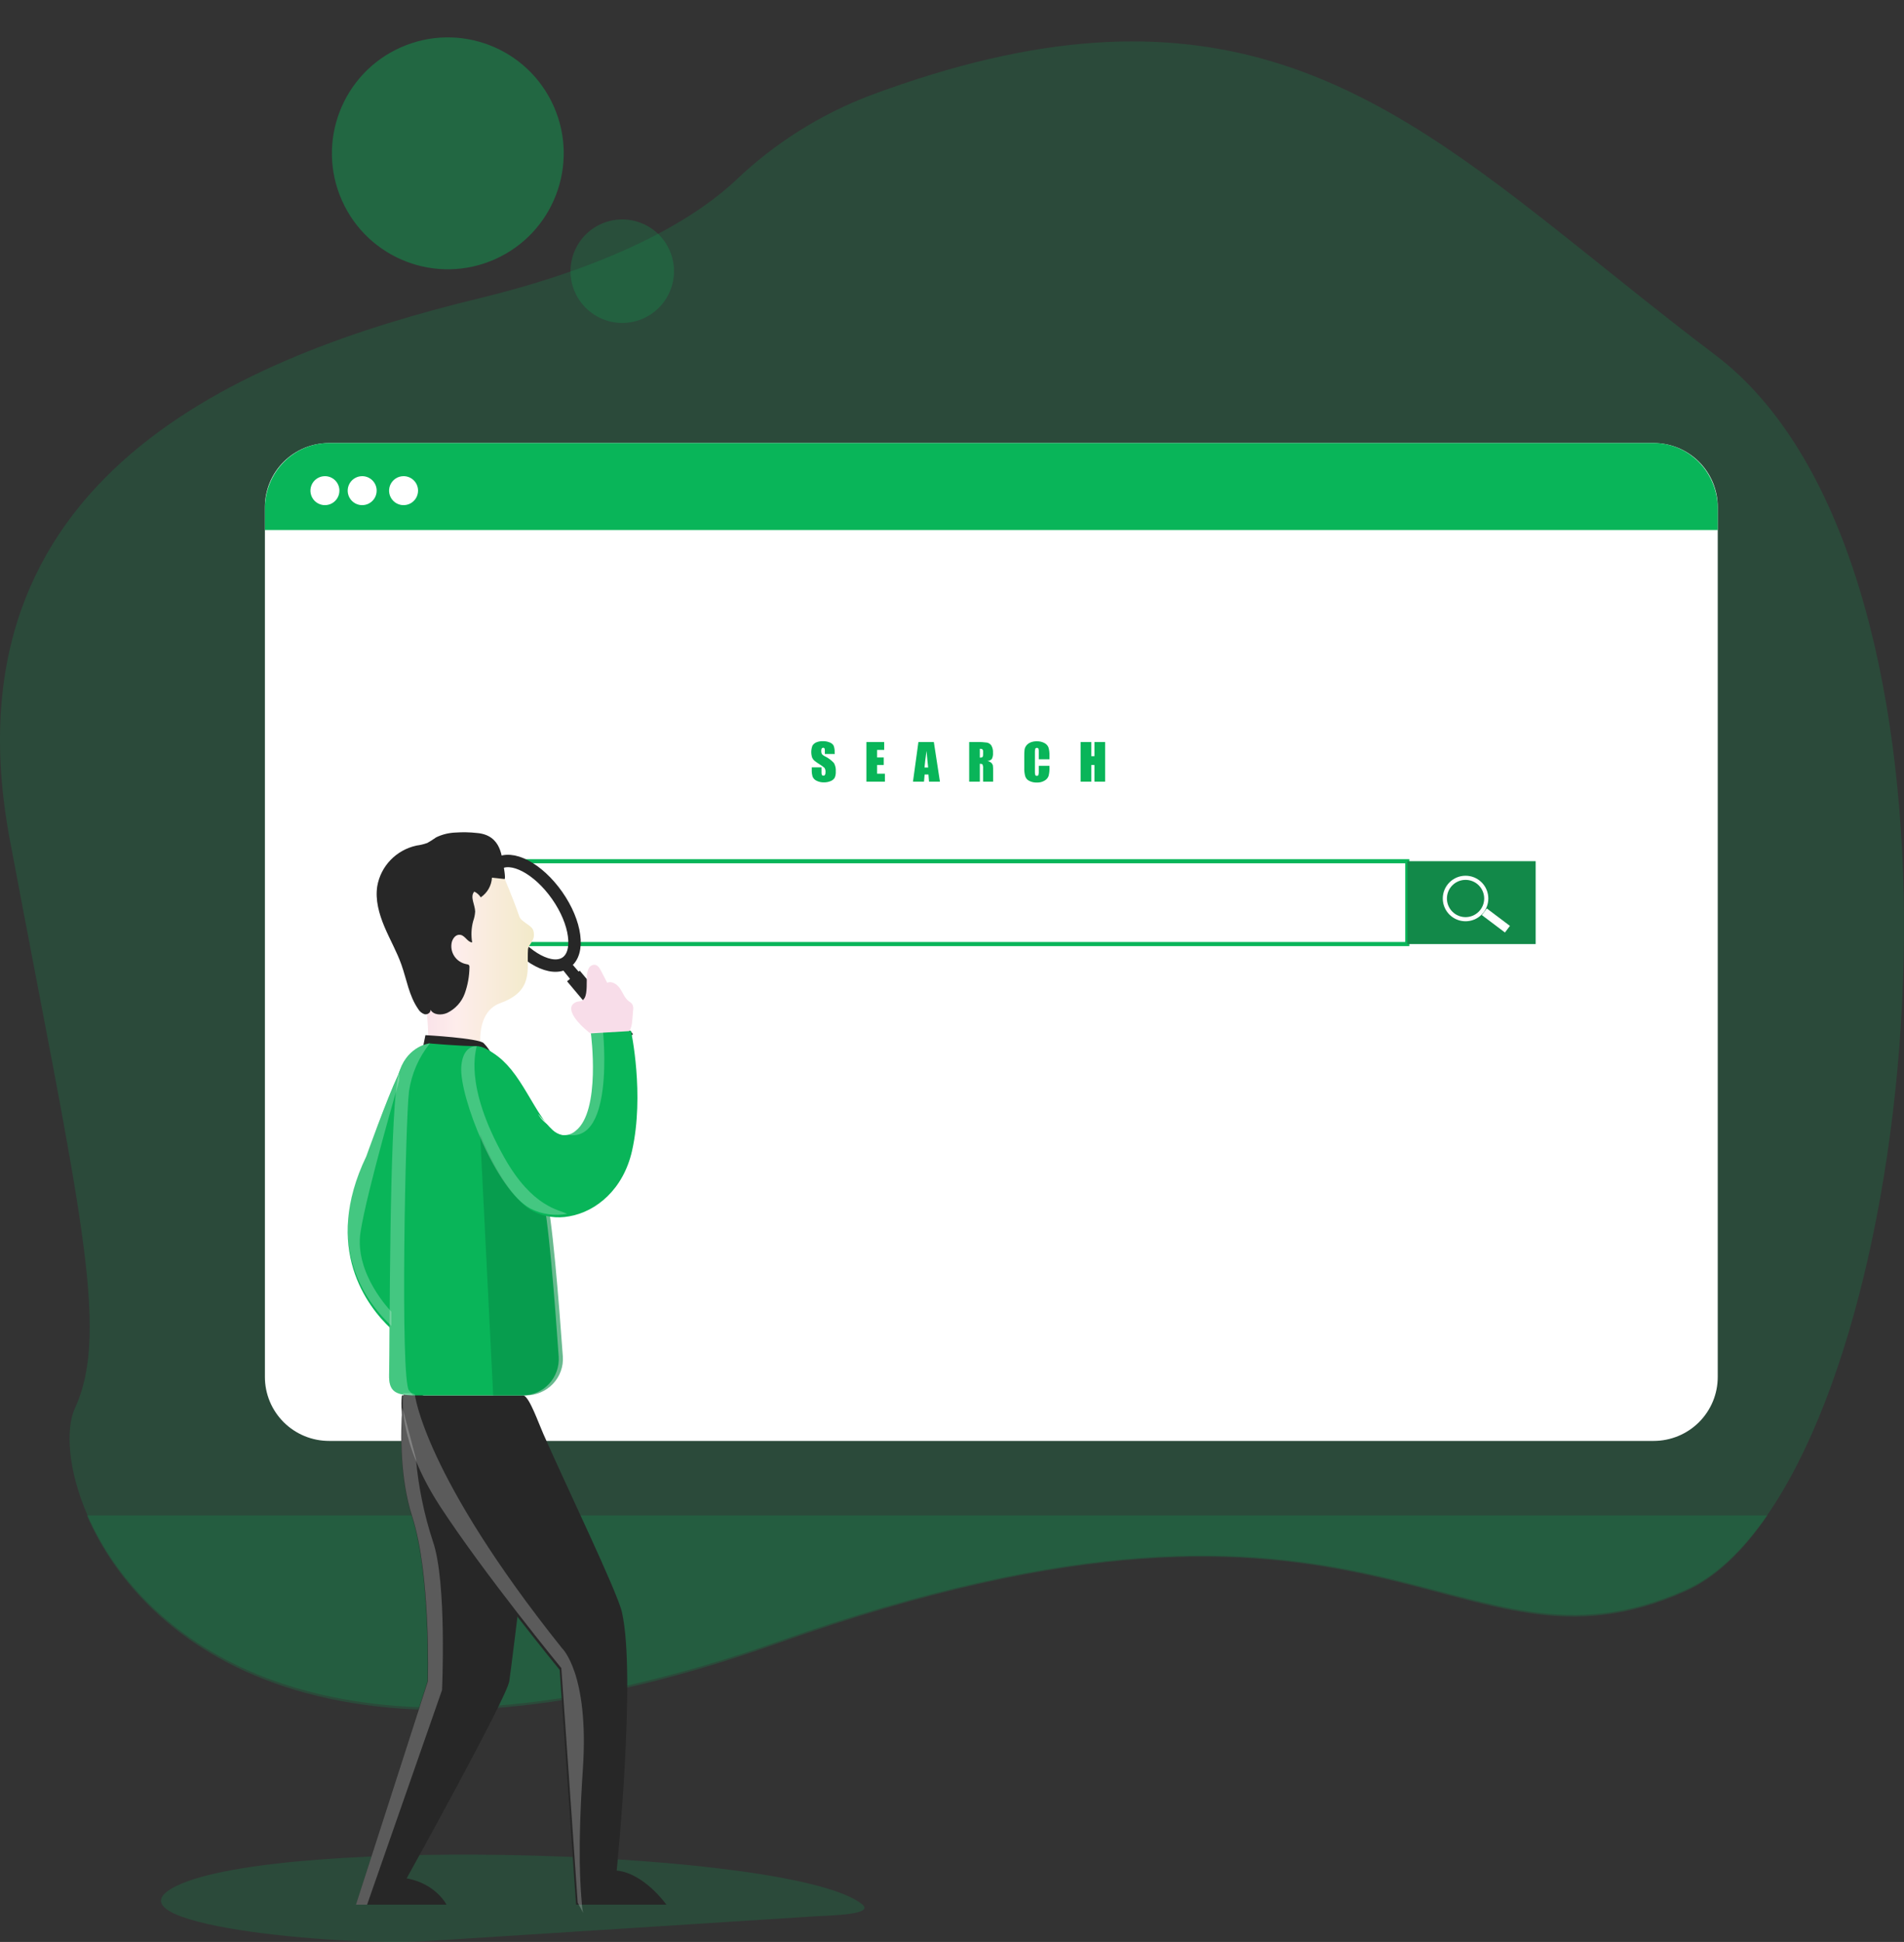 <svg width="460" height="469" viewBox="0 0 460 469" fill="none" xmlns="http://www.w3.org/2000/svg">
<rect x="0" y="0" width="460" height="469" fill="#333333" stroke="none"/>
<path opacity="0.18" d="M42.709 455.435C23.494 464.732 82.004 470.155 103.277 468.792L196.674 462.83C200.711 462.576 211.429 462.46 208.285 459.903C192.198 446.808 68.066 443.157 42.709 455.435ZM427.016 365.847C421.045 374.504 414.419 380.79 407.254 383.979C350.762 409.097 334.282 344.734 187.775 396.511C176.402 400.571 164.808 403.986 153.05 406.74C69.915 425.896 32.755 392.767 21.097 365.847C16.359 354.924 15.82 345.05 18.116 340.051C26.791 321.257 18.886 290.616 2.375 202.806C-14.137 114.997 58.866 85.874 115.635 72.078C152.017 63.243 169.738 51.104 177.774 43.525C187.115 34.605 198.146 27.644 210.219 23.052C291.89 -7.412 331.554 19.971 380.233 58.807C390.981 67.349 402.176 76.484 414.311 85.658C478.037 133.73 468.168 306.183 427.016 365.847Z" fill="#09B559"/>
<path opacity="0.18" d="M427 366C421.028 374.735 414.4 381.076 407.233 384.294C350.731 409.636 334.247 344.699 187.711 396.938C79.907 435.367 34.178 396.673 21 366H427Z" fill="#09B559"/>
<path d="M415 122.428V332.565C415 334.592 414.599 336.6 413.821 338.473C413.042 340.346 411.901 342.048 410.463 343.482C409.024 344.915 407.316 346.052 405.437 346.827C403.558 347.602 401.544 348.001 399.51 348H79.529C77.492 348.005 75.474 347.61 73.591 346.836C71.707 346.063 69.996 344.927 68.553 343.493C67.111 342.059 65.966 340.356 65.185 338.481C64.404 336.606 64.001 334.595 64 332.565V122.428C64.004 118.335 65.638 114.411 68.542 111.518C71.447 108.625 75.385 107 79.49 107H399.51C401.543 106.999 403.556 107.397 405.435 108.172C407.314 108.947 409.021 110.083 410.46 111.515C411.898 112.948 413.039 114.649 413.818 116.521C414.598 118.394 414.999 120.401 415 122.428Z" fill="white"/>
<path d="M123.042 406.029C122.396 410.153 98.243 453.649 98.243 453.649C105.303 454.913 107.872 460 107.872 460H86L103.303 406.044C103.303 406.044 104.042 380.253 99.543 366.279C96.554 356.96 96.733 346.161 97.208 339.995C97.434 336.912 97.722 335 97.722 335L130 349.445C130 349.445 123.688 401.897 123.042 406.029Z" fill="#272727"/>
<path d="M161 460H139.159V459.885L135.216 403.306C135.216 403.306 116.759 380.791 106.019 364.313C95.279 347.834 97.12 337 97.12 337H126.502C127.99 337.6 130 343.444 131.296 346.373C136.766 358.799 149.178 384.505 150.268 389.396C153.758 404.967 148.987 451.765 148.987 451.765C155.63 452.395 161 460 161 460Z" fill="#272727"/>
<path d="M340 208H106V228H340V208Z" stroke="#09B559" stroke-miterlimit="10"/>
<path d="M371 208H340V228H371V208Z" fill="#09B559"/>
<path opacity="0.31" d="M371 208H340V228H371V208Z" fill="#272727"/>
<path d="M357.609 220.533C359.561 218.581 359.561 215.415 357.608 213.463C355.654 211.511 352.488 211.512 350.536 213.464C348.583 215.417 348.583 218.582 350.537 220.534C352.49 222.486 355.656 222.486 357.609 220.533Z" stroke="white" stroke-miterlimit="10"/>
<path d="M359.204 219.403L358 221L363.592 225.211L364.795 223.614L359.204 219.403Z" fill="white"/>
<path d="M415 122.791V128H64V122.791C64.004 118.602 65.638 114.585 68.542 111.624C71.447 108.663 75.385 107 79.49 107H399.51C401.543 106.999 403.556 107.407 405.435 108.2C407.314 108.993 409.021 110.156 410.46 111.622C411.898 113.088 413.039 114.829 413.818 116.746C414.598 118.662 414.999 120.717 415 122.791Z" fill="#09B559"/>
<path d="M82 118.5C82 119.192 81.795 119.869 81.41 120.444C81.025 121.02 80.479 121.469 79.839 121.734C79.2 121.998 78.496 122.068 77.817 121.933C77.138 121.798 76.515 121.464 76.025 120.975C75.536 120.485 75.202 119.862 75.067 119.183C74.932 118.504 75.001 117.8 75.266 117.161C75.531 116.521 75.98 115.974 76.555 115.59C77.131 115.205 77.808 115 78.5 115C78.96 114.999 79.415 115.089 79.841 115.264C80.266 115.44 80.652 115.697 80.977 116.023C81.302 116.348 81.56 116.734 81.736 117.159C81.911 117.584 82.001 118.04 82 118.5Z" fill="white"/>
<path d="M91 118.5C91 119.192 90.795 119.869 90.41 120.444C90.025 121.02 89.479 121.469 88.839 121.734C88.2 121.998 87.496 122.068 86.817 121.933C86.138 121.798 85.515 121.464 85.025 120.975C84.536 120.485 84.202 119.862 84.067 119.183C83.932 118.504 84.001 117.8 84.266 117.161C84.531 116.521 84.98 115.974 85.555 115.59C86.131 115.205 86.808 115 87.5 115C87.96 114.999 88.415 115.089 88.841 115.264C89.266 115.44 89.652 115.697 89.977 116.023C90.302 116.348 90.56 116.734 90.736 117.159C90.911 117.584 91.001 118.04 91 118.5Z" fill="white"/>
<path d="M101 118.5C101 119.192 100.795 119.869 100.41 120.444C100.026 121.02 99.479 121.469 98.839 121.734C98.2 121.998 97.496 122.068 96.817 121.933C96.138 121.798 95.515 121.464 95.025 120.975C94.536 120.485 94.202 119.862 94.067 119.183C93.932 118.504 94.001 117.8 94.266 117.161C94.531 116.521 94.98 115.974 95.555 115.59C96.131 115.205 96.808 115 97.5 115C97.96 114.999 98.415 115.089 98.841 115.264C99.266 115.44 99.652 115.697 99.977 116.023C100.303 116.348 100.56 116.734 100.736 117.159C100.911 117.584 101.001 118.04 101 118.5Z" fill="white"/>
<path d="M104 310.119L96.986 323C96.054 322.325 95.169 321.585 94.337 320.785C88.88 315.637 77.779 301.552 88.496 279.27C88.496 279.27 93.426 265.493 96.196 259.596C96.551 258.656 97.06 257.784 97.701 257.019C99.371 255.853 104 310.119 104 310.119Z" fill="#09B559"/>
<path d="M136.784 232.449C140.177 230.073 139.203 222.83 134.608 216.272C130.012 209.713 123.537 206.322 120.144 208.698C116.751 211.074 117.725 218.317 122.32 224.875C126.916 231.434 133.391 234.825 136.784 232.449Z" stroke="#272727" stroke-width="3" stroke-miterlimit="10"/>
<path d="M136 234.27L140.587 240L143 238.369L138.357 233L136 234.27Z" fill="#272727"/>
<path d="M140.064 234.429L137 237L149.86 252.317L152.925 249.746L140.064 234.429Z" fill="#272727"/>
<path d="M121.724 211.794C121.724 211.794 123.762 216.434 125.48 221.375C125.933 222.651 128.471 223.463 128.838 224.708C129.557 227.167 127.651 227.94 127.558 229.348C127.238 234.127 129.002 239.331 120.881 242.254C113.681 244.845 116.586 256.483 116.586 256.483C116.586 256.483 107.363 260.52 103.31 255.424C103.31 255.424 104.817 240.128 98.382 226.958C91.947 213.789 109.386 199.259 121.724 211.794Z" fill="url(#paint0_linear_1025_320)"/>
<path d="M102 253.861L102.782 250C102.782 250 115.561 250.712 116.851 251.93C117.728 252.828 118.454 253.865 119 255L102 253.861Z" fill="#272727"/>
<path d="M126.333 337H103.81C102.278 337 100.907 337 99.75 337C95.614 336.868 93.897 336.118 94.005 331.995C94.204 324.467 94.005 272.525 96.004 260.82C97.222 253.617 102.454 252.224 103.611 252H103.787C103.787 252 111.708 252.689 114.995 252.642C118.496 252.588 122.778 257.771 122.778 257.771C122.778 257.771 125.505 268.44 127.941 277.515C129.129 281.955 130.24 286.025 130.944 288.261C132.415 293.003 134.093 314.858 134.981 327.647C135.059 328.843 134.893 330.043 134.494 331.172C134.094 332.301 133.47 333.336 132.66 334.212C131.85 335.089 130.87 335.788 129.782 336.267C128.694 336.747 127.52 336.996 126.333 337Z" fill="#09B559"/>
<path opacity="0.61" d="M127.038 337H119.154L116 274L128.733 277.437C129.955 281.881 131.098 285.953 131.823 288.19C133.337 292.936 135.064 314.805 135.978 327.602C136.064 328.805 135.896 330.013 135.485 331.151C135.075 332.288 134.43 333.33 133.591 334.211C132.752 335.093 131.737 335.796 130.61 336.275C129.482 336.755 128.266 337.002 127.038 337Z" fill="#088F47"/>
<path d="M121.88 212.294L118.854 211.97C118.801 212.913 118.529 213.832 118.06 214.655C117.591 215.479 116.937 216.185 116.148 216.72C115.771 216.12 115.228 215.638 114.585 215.329C113.474 216.604 114.772 218.496 114.796 220.165C114.744 220.956 114.581 221.736 114.311 222.482C113.862 224.155 113.782 225.904 114.076 227.611C112.935 227.526 112.395 226.012 111.285 225.788C110.174 225.564 109.431 226.56 109.158 227.51C109.02 228.087 109.002 228.685 109.103 229.269C109.205 229.853 109.425 230.411 109.75 230.909C110.075 231.407 110.498 231.835 110.994 232.168C111.49 232.502 112.049 232.732 112.637 232.847C112.895 232.886 113.2 232.925 113.341 233.141C113.419 233.294 113.446 233.466 113.419 233.635C113.391 235.789 113.006 237.923 112.278 239.954C111.529 241.998 110.007 243.676 108.031 244.634C106.663 245.229 104.747 245.183 103.996 243.862C104.114 244.549 103.269 245.098 102.573 244.951C101.905 244.728 101.347 244.264 101.009 243.653C98.82 240.502 98.257 236.57 96.974 232.963C95.856 229.812 94.167 226.885 92.869 223.795C91.571 220.705 90.632 217.345 91.141 214.047C91.549 211.662 92.669 209.452 94.358 207.7C96.047 205.948 98.227 204.735 100.618 204.215C101.515 204.102 102.397 203.89 103.246 203.581C103.978 203.167 104.688 202.716 105.373 202.23C106.837 201.523 108.436 201.128 110.065 201.071C111.761 200.95 113.465 200.984 115.155 201.171C121.411 201.643 121.169 207.528 121.622 208.795C121.654 209.088 122.248 212.333 121.88 212.294Z" fill="#272727"/>
<path d="M141.797 235.614C141.827 235.016 141.973 234.43 142.225 233.887C142.354 233.616 142.559 233.389 142.815 233.231C143.07 233.074 143.366 232.994 143.666 233C144.445 233.086 144.881 233.833 145.224 234.502C145.723 235.451 146.213 236.399 146.704 237.356C147.834 236.835 149.119 237.737 149.82 238.772C150.521 239.806 150.918 241.059 151.907 241.798C152.216 241.985 152.495 242.218 152.733 242.49C152.978 242.944 153.057 243.469 152.959 243.975L152.795 245.982C152.694 247.289 152.531 248.728 151.58 249.646C150.685 250.342 149.598 250.749 148.465 250.813C147.48 251.014 146.47 251.053 145.473 250.929C144.106 250.567 142.849 249.876 141.812 248.915C140.309 247.701 136.204 243.734 138.891 242.155C139.935 241.541 140.504 242.249 141.228 241.035C141.952 239.822 141.672 236.975 141.797 235.614Z" fill="url(#paint1_linear_1025_320)"/>
<path d="M152.702 277.93C150.607 287.21 144.09 292.623 137.52 293.76C134.548 294.322 131.474 293.89 128.77 292.53C120.451 288.215 111.569 265.526 112.016 258.349C112.232 254.916 113.695 253.315 115.729 253.276C117.947 253.222 120.851 255.04 123.555 258.38C126.259 261.721 128.485 266.214 130.734 269.563C131.519 270.813 132.467 271.952 133.553 272.95C134.201 273.548 135 273.957 135.864 274.133C136.441 274.197 137.025 274.139 137.579 273.961C138.132 273.784 138.642 273.492 139.076 273.104C145.238 268.318 142.758 249.572 142.758 249.572L145.939 249.387L152.455 249C152.455 249 155.76 264.304 152.702 277.93Z" fill="#09B559"/>
<path d="M201.675 182.103H199.28V181.359C199.302 181.144 199.27 180.928 199.188 180.727C199.153 180.681 199.107 180.644 199.053 180.62C198.998 180.597 198.939 180.587 198.88 180.593C198.81 180.59 198.74 180.605 198.678 180.637C198.616 180.668 198.564 180.715 198.526 180.772C198.438 180.945 198.398 181.137 198.41 181.329C198.394 181.584 198.439 181.838 198.541 182.073C198.742 182.329 199.007 182.531 199.311 182.661C200.131 183.062 200.866 183.61 201.475 184.275C201.823 184.901 201.978 185.611 201.921 186.32C201.952 186.827 201.868 187.335 201.675 187.807C201.461 188.176 201.125 188.465 200.72 188.626C200.2 188.852 199.635 188.963 199.065 188.953C198.454 188.97 197.848 188.839 197.302 188.573C196.869 188.376 196.526 188.032 196.339 187.607C196.17 187.07 196.094 186.509 196.116 185.948V185.323H198.472V186.484C198.448 186.719 198.482 186.956 198.572 187.175C198.611 187.229 198.665 187.272 198.727 187.3C198.789 187.327 198.858 187.338 198.926 187.331C199.002 187.336 199.079 187.32 199.146 187.286C199.214 187.252 199.271 187.201 199.311 187.138C199.405 186.959 199.448 186.758 199.434 186.558C199.482 186.173 199.398 185.784 199.196 185.45C198.825 185.123 198.423 184.832 197.995 184.58C197.551 184.31 197.126 184.012 196.724 183.687C196.494 183.48 196.315 183.226 196.2 182.943C195.907 182.005 195.936 181 196.285 180.08C196.504 179.726 196.833 179.448 197.225 179.284C197.712 179.089 198.237 178.993 198.765 179.002C199.351 178.986 199.934 179.092 200.474 179.314C200.874 179.46 201.208 179.74 201.413 180.102C201.6 180.62 201.678 181.169 201.644 181.716L201.675 182.103ZM209.321 179.21H213.617V181.121H211.9V182.936H213.51V184.758H211.9V186.863H213.787V188.782H209.321V179.21ZM225.614 179.21L227.084 188.782H224.451L224.312 187.056H223.388L223.234 188.782H220.57L221.887 179.21H225.614ZM224.243 185.361C224.115 184.275 223.984 182.936 223.85 181.344C223.589 183.174 223.424 184.513 223.358 185.361H224.243ZM234.153 179.21H235.978C236.801 179.185 237.626 179.23 238.442 179.344C238.873 179.432 239.252 179.68 239.496 180.035C239.81 180.579 239.952 181.2 239.904 181.82C239.95 182.332 239.851 182.846 239.62 183.308C239.478 183.456 239.306 183.574 239.116 183.656C238.925 183.738 238.719 183.781 238.511 183.784C238.899 183.84 239.26 184.011 239.543 184.275C239.693 184.438 239.806 184.631 239.874 184.84C239.93 185.309 239.951 185.781 239.935 186.253V188.782H237.51V185.599C237.543 185.276 237.5 184.951 237.387 184.647C237.302 184.528 237.079 184.461 236.724 184.461V188.782H234.153V179.21ZM236.724 180.846V182.973C236.934 182.99 237.144 182.952 237.333 182.862C237.456 182.78 237.51 182.534 237.51 182.118V181.553C237.524 181.447 237.517 181.341 237.488 181.238C237.459 181.136 237.409 181.041 237.34 180.958C237.155 180.853 236.937 180.813 236.724 180.846ZM253.548 183.375H250.969V181.709C250.988 181.406 250.96 181.103 250.884 180.809C250.85 180.747 250.797 180.696 250.733 180.664C250.668 180.633 250.594 180.621 250.522 180.63C250.439 180.618 250.355 180.633 250.281 180.672C250.207 180.711 250.149 180.772 250.114 180.846C250.042 181.156 250.013 181.473 250.03 181.791V186.253C250.013 186.558 250.042 186.863 250.114 187.16C250.147 187.231 250.201 187.29 250.27 187.329C250.34 187.368 250.42 187.384 250.499 187.376C250.578 187.385 250.658 187.369 250.726 187.33C250.794 187.291 250.847 187.231 250.877 187.16C250.96 186.832 250.991 186.494 250.969 186.156V184.959H253.548V185.331C253.582 186.039 253.506 186.748 253.325 187.436C253.147 187.896 252.81 188.282 252.37 188.529C251.818 188.856 251.178 189.019 250.53 188.997C249.884 189.021 249.242 188.883 248.667 188.596C248.438 188.484 248.235 188.33 248.069 188.143C247.902 187.955 247.776 187.738 247.697 187.502C247.509 186.816 247.428 186.107 247.458 185.398V182.601C247.449 182.082 247.472 181.563 247.527 181.047C247.587 180.685 247.737 180.343 247.966 180.05C248.227 179.719 248.576 179.463 248.975 179.306C249.444 179.114 249.951 179.02 250.461 179.031C251.115 179.007 251.764 179.154 252.34 179.455C252.783 179.685 253.126 180.059 253.31 180.511C253.496 181.155 253.576 181.822 253.548 182.49V183.375ZM267 179.21V188.782H264.421V184.758H263.651V188.782H261.071V179.21H263.651V182.631H264.421V179.21H267Z" fill="#09B559"/>
<path opacity="0.24" d="M98.822 335.808C99.177 336.179 99.503 336.578 99.795 337C95.626 336.876 93.897 336.126 94.005 332.002C94.206 324.474 94.005 272.527 96.02 260.82C97.247 253.617 102.52 252.224 103.686 252H103.864C101.184 255.321 99.443 259.302 98.822 263.528C97.927 270.321 96.676 333.58 98.822 335.808ZM137 293.154C134.021 293.717 130.94 293.284 128.23 291.924C119.891 287.606 110.99 264.906 111.438 257.725C111.654 254.29 113.121 252.689 115.159 252.65C115.159 253.424 111.816 261.811 121.883 279.637C128.677 291.676 135.217 292.179 137 293.154Z" fill="white"/>
<path d="M133 272C131.675 271.262 130.634 270.22 130 269C130.836 270.107 131.844 271.116 133 272Z" fill="white"/>
<path opacity="0.24" d="M135.616 273.633C136.193 273.697 136.776 273.639 137.329 273.462C137.881 273.286 138.391 272.995 138.824 272.609C144.977 267.844 142.501 249.185 142.501 249.185L145.677 249C145.677 249 148.8 278.514 135.616 273.633ZM87.111 297.497C85.511 307.658 94.565 316.803 94.565 316.803V320.205C88.988 315.071 77.642 301.022 88.596 278.798C88.596 278.798 93.634 265.058 96.465 259.177V260.955C96.465 260.955 88.719 287.358 87.111 297.497ZM140.562 459.614C140.593 460.419 140.706 461.218 140.901 462L139.631 459.614L139.57 459.498L135.616 402.857C135.616 402.857 117.11 380.318 106.341 363.821C95.572 347.325 97.418 336.479 97.418 336.479H99.564C99.788 336.559 100.007 336.654 100.218 336.763C100.218 336.763 102.349 356.216 135.762 398.038C135.762 398.038 142.347 404.104 140.831 427.098C139.462 447.505 140.27 456.073 140.562 459.614Z" fill="white"/>
<path opacity="0.24" d="M106.793 408.174L88.689 460H86L103.377 406.047C103.377 406.047 104.12 380.257 99.602 366.283C96.6 356.964 96.78 346.166 97.256 340L100.493 352.332C101.089 359.118 102.465 365.816 104.597 372.295C107.997 382.114 106.793 408.174 106.793 408.174Z" fill="white"/>
<circle cx="108.191" cy="37.032" r="28" transform="rotate(-114 108.191 37.032)" fill="#09B559" fill-opacity="0.4"/>
<circle cx="150.335" cy="65.496" r="12.5" transform="rotate(-114 150.335 65.496)" fill="#09B559" fill-opacity="0.22"/>
<defs>
<linearGradient id="paint0_linear_1025_320" x1="96.977" y1="232.487" x2="129.002" y2="232.487" gradientUnits="userSpaceOnUse">
<stop stop-color="#F7DBE8"/>
<stop offset="0.42" stop-color="#FEEDEB"/>
<stop offset="1" stop-color="#F2EAC9"/>
</linearGradient>
<linearGradient id="paint1_linear_1025_320" x1="6598.63" y1="1853.95" x2="6883.44" y2="1813.36" gradientUnits="userSpaceOnUse">
<stop stop-color="#F8DDE9"/>
<stop offset="0.42" stop-color="#FAE8E6"/>
<stop offset="1" stop-color="#F2EAC9"/>
</linearGradient>
</defs>
</svg>
